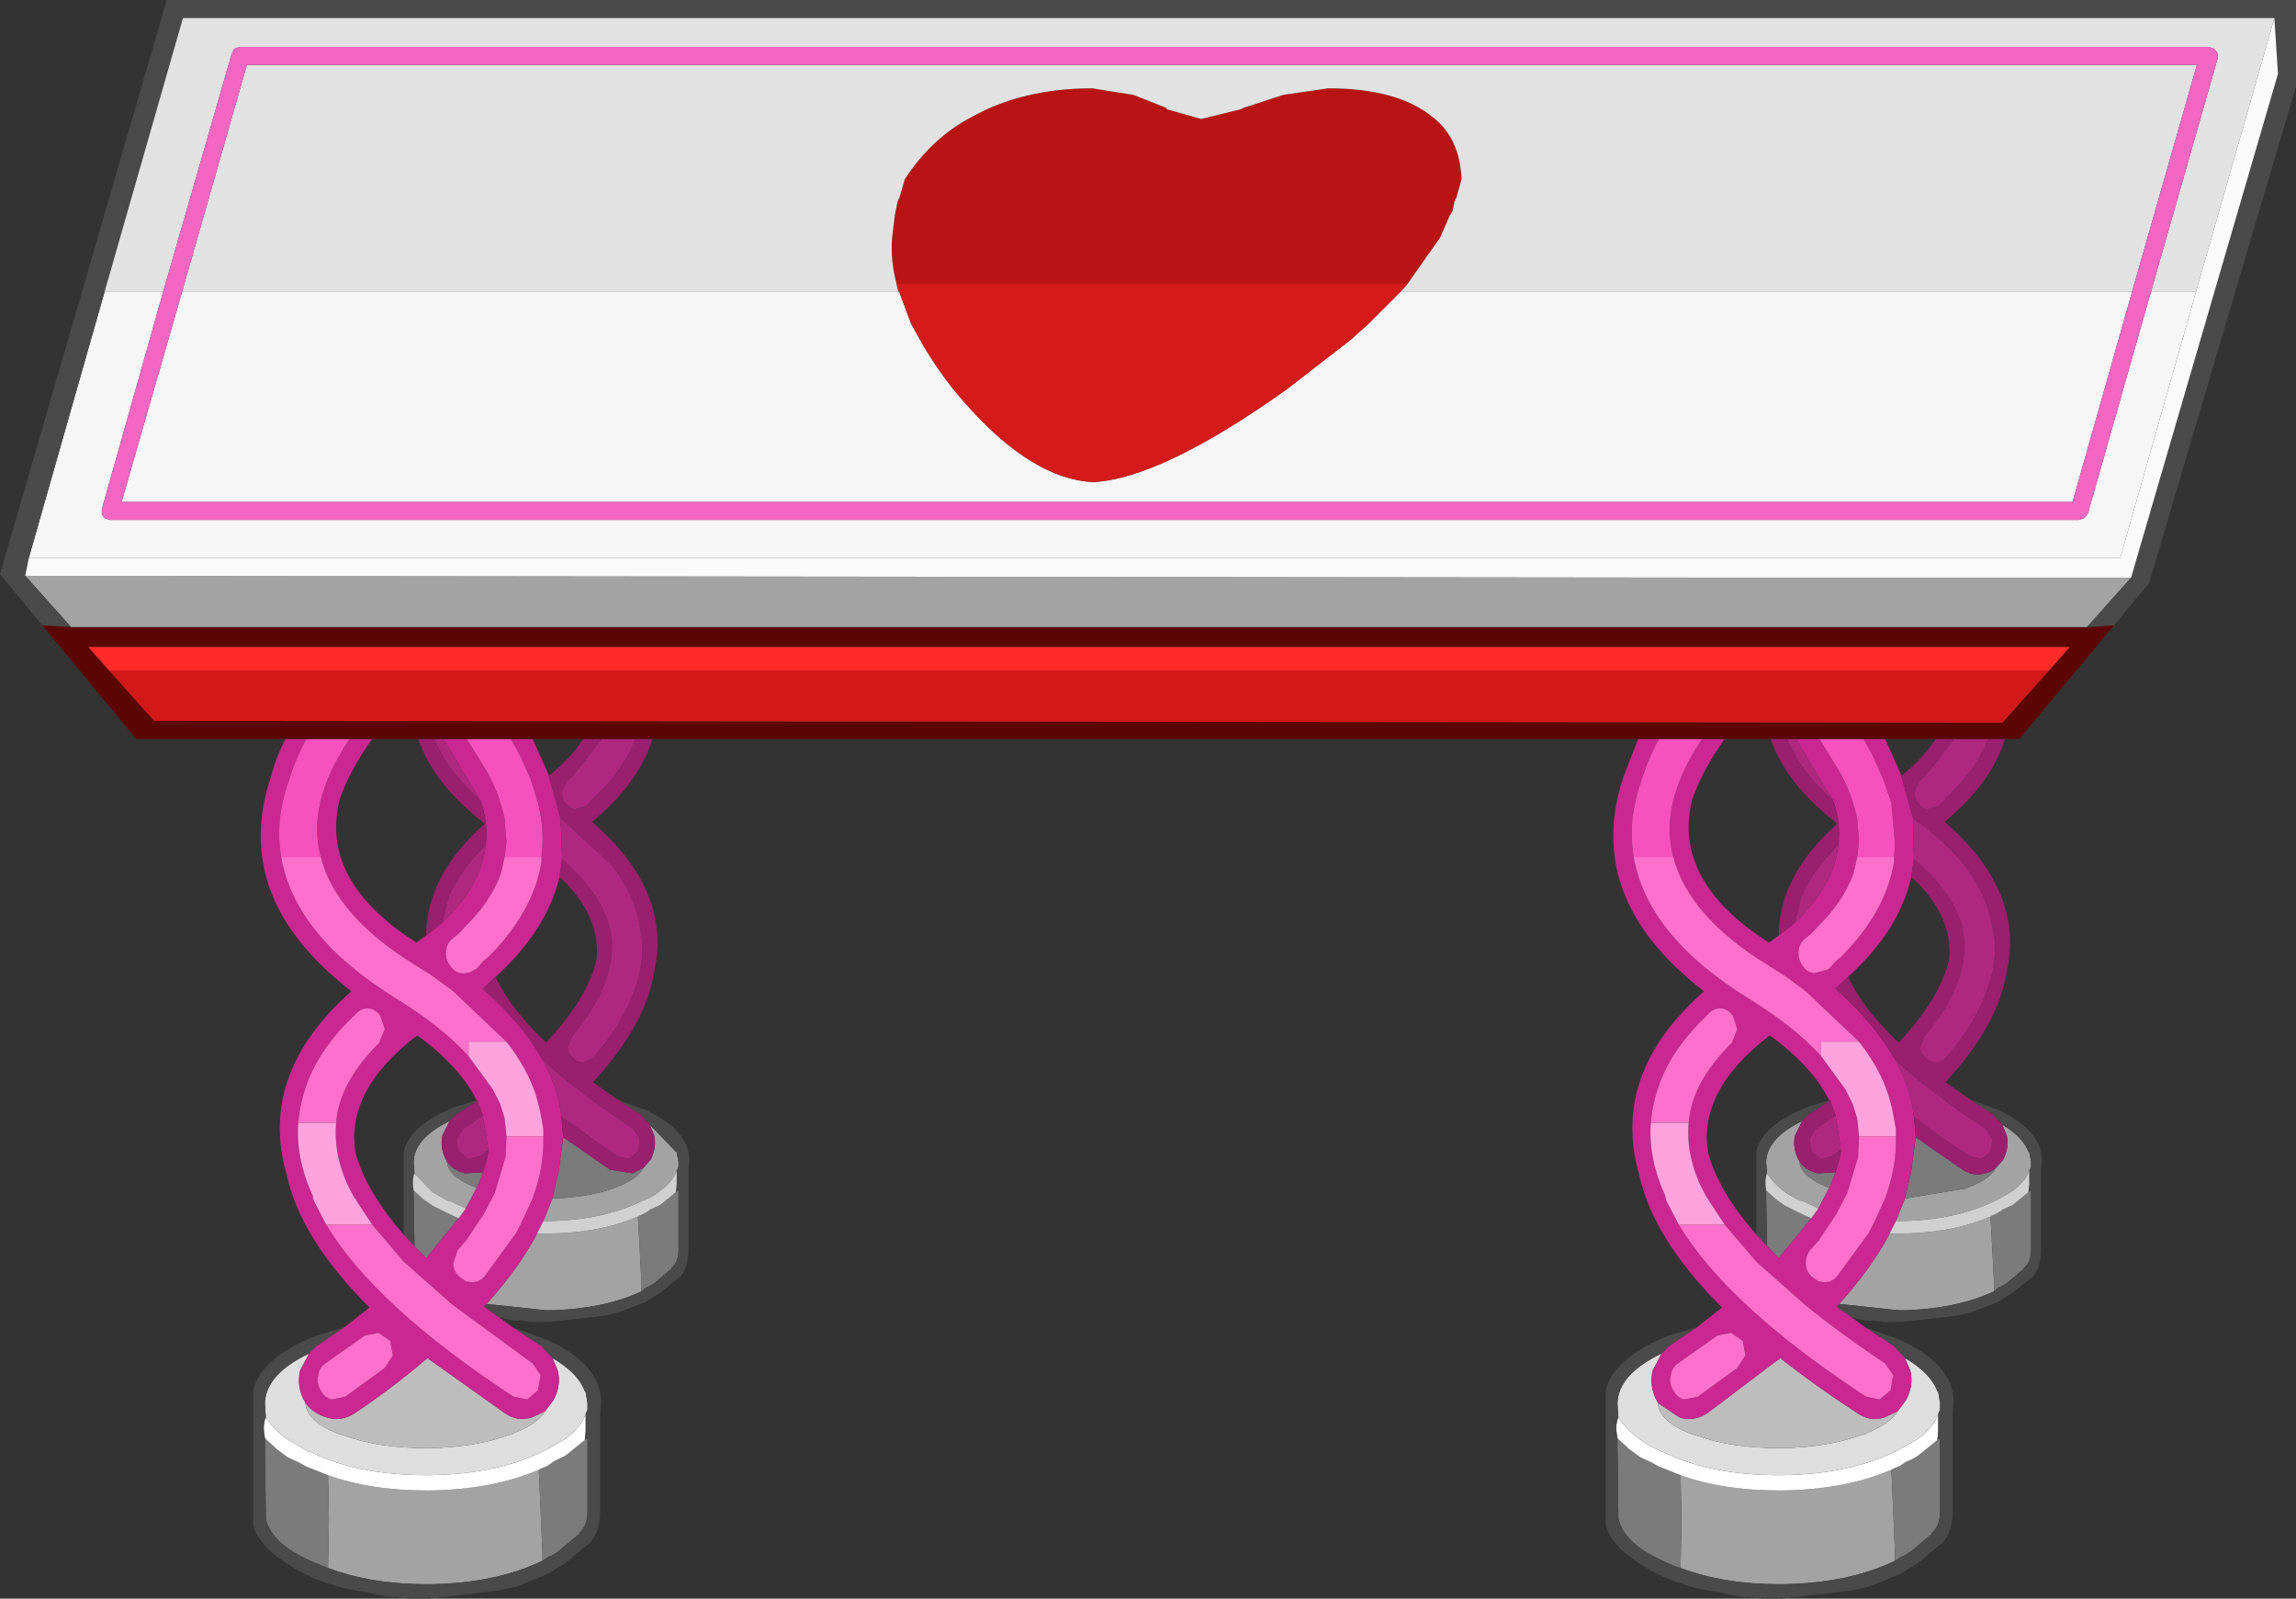 <?xml version="1.0" encoding="UTF-8" standalone="no"?>
<svg xmlns:ffdec="https://www.free-decompiler.com/flash" xmlns:xlink="http://www.w3.org/1999/xlink" ffdec:objectType="shape" height="88.7px" width="127.4px" xmlns="http://www.w3.org/2000/svg">
  <rect width="100%" height="100%" fill="#333333" stroke="none"/>
  <g transform="matrix(1.0, 0.0, 0.0, 1.0, 0.4, 93.3)">
    <path d="M37.1 -29.4 L37.15 -29.4 37.15 -29.35 37.1 -29.4 M32.05 -16.1 L32.1 -16.1 32.1 -16.05 32.05 -16.1 M112.15 -29.4 L112.2 -29.4 112.2 -29.35 112.15 -29.4 M107.15 -16.05 L107.1 -16.1 107.15 -16.1 107.15 -16.05" fill="#e7a87e" fill-rule="evenodd" stroke="none"/>
    <path d="M77.3 -77.1 L117.9 -77.1 114.6 -65.45 6.35 -65.45 9.7 -77.1 49.5 -77.1 50.15 -75.35 50.65 -74.45 Q51.4 -73.1 52.5 -71.7 56.55 -66.75 60.25 -66.55 64.05 -66.75 71.0 -71.7 L74.55 -74.45 75.55 -75.35 77.3 -77.1 M1.2 -62.35 L5.4 -77.1 8.65 -77.1 5.25 -65.05 5.25 -64.75 5.4 -64.55 5.7 -64.45 114.95 -64.45 115.25 -64.55 115.45 -64.8 118.95 -77.1 121.45 -77.1 117.25 -62.35 1.2 -62.35" fill="#f6f6f6" fill-rule="evenodd" stroke="none"/>
    <path d="M117.85 -61.25 L115.4 -58.5 3.55 -58.5 1.0 -61.35 94.5 -61.25 95.3 -61.25 96.0 -61.25 98.15 -61.25 98.3 -61.25 99.8 -61.25 103.3 -61.25 105.1 -61.25 107.25 -61.25 108.35 -61.25 113.95 -61.25 117.85 -61.25 M26.6 -20.95 Q28.4 -22.95 29.4 -24.85 L29.9 -24.85 30.05 -24.85 Q32.95 -24.9 35.0 -25.8 L35.2 -22.05 35.2 -21.65 Q33.05 -20.65 30.05 -20.6 L29.9 -20.6 26.6 -20.95 M29.75 -25.55 L30.25 -26.8 Q32.15 -26.85 33.6 -27.35 L33.85 -27.45 Q35.0 -27.9 35.3 -28.5 L35.7 -28.95 Q36.05 -29.65 35.9 -30.3 L35.65 -30.9 37.1 -29.4 37.15 -29.35 37.25 -28.85 37.25 -28.55 37.15 -28.35 Q36.95 -27.75 36.2 -27.2 35.85 -26.9 35.35 -26.7 L35.3 -26.7 35.2 -26.65 Q33.05 -25.6 30.05 -25.55 L29.9 -25.55 29.75 -25.55 M26.05 -27.4 L25.45 -26.25 24.6 -26.65 24.55 -26.65 24.4 -26.7 23.6 -27.15 22.6 -28.2 22.55 -28.8 22.55 -28.85 Q22.6 -30.15 24.55 -31.1 L24.15 -30.3 Q24.0 -29.6 24.35 -28.95 L24.4 -28.85 Q24.45 -28.05 25.9 -27.45 L26.05 -27.4 M17.8 -6.3 L17.85 -9.0 17.8 -11.45 Q20.15 -10.6 23.25 -10.6 L23.45 -10.6 Q26.95 -10.65 29.5 -11.75 L29.7 -7.15 29.7 -6.7 Q27.1 -5.45 23.45 -5.4 L23.25 -5.4 Q20.2 -5.4 17.8 -6.3 M101.65 -20.95 Q103.45 -22.95 104.45 -24.85 L104.95 -24.85 105.1 -24.85 Q108.0 -24.9 110.05 -25.8 L110.25 -22.05 110.25 -21.65 Q108.1 -20.65 105.1 -20.6 L104.95 -20.6 101.65 -20.95 M104.8 -25.55 L105.3 -26.8 108.65 -27.35 108.9 -27.45 Q110.05 -27.9 110.35 -28.5 L110.75 -28.95 Q111.1 -29.65 110.95 -30.3 L110.7 -30.9 Q111.85 -30.2 112.15 -29.4 L112.2 -29.35 112.3 -28.85 112.3 -28.55 112.2 -28.35 Q112.0 -27.75 111.25 -27.2 L110.4 -26.7 110.35 -26.7 110.25 -26.65 Q108.1 -25.6 105.1 -25.55 L104.95 -25.55 104.8 -25.55 M99.6 -31.1 L99.2 -30.3 Q99.05 -29.6 99.4 -28.95 L99.45 -28.85 Q99.5 -28.05 100.95 -27.45 L101.1 -27.4 100.5 -26.25 99.65 -26.65 99.6 -26.65 99.45 -26.7 Q99.0 -26.9 98.65 -27.15 98.05 -27.6 97.65 -28.2 L97.6 -28.8 97.6 -28.85 Q97.65 -30.15 99.6 -31.1 M92.85 -11.45 Q95.2 -10.6 98.3 -10.6 L98.5 -10.6 Q102.0 -10.65 104.55 -11.75 L104.75 -7.15 104.75 -6.7 Q102.15 -5.45 98.5 -5.4 L98.3 -5.4 Q95.25 -5.4 92.85 -6.3 L92.9 -9.0 92.85 -11.45" fill="#a3a3a3" fill-rule="evenodd" stroke="none"/>
    <path d="M30.25 -26.8 L30.6 -28.3 30.85 -30.2 33.45 -28.4 34.7 -28.2 35.3 -28.5 Q35.0 -27.9 33.85 -27.45 L33.6 -27.35 Q32.15 -26.85 30.25 -26.8 M26.4 -28.25 L26.05 -27.4 25.9 -27.45 Q24.45 -28.05 24.4 -28.85 24.75 -28.35 25.4 -28.2 L26.4 -28.25 M25.05 -25.7 L23.25 -23.5 22.6 -24.15 22.55 -26.9 22.55 -27.25 23.1 -26.75 23.6 -26.4 24.1 -26.15 24.4 -26.0 25.05 -25.7 M37.1 -27.15 L37.25 -27.25 37.25 -23.95 Q37.25 -23.25 36.85 -22.95 L36.85 -22.9 35.9 -22.1 35.55 -21.9 35.5 -21.9 35.2 -21.65 35.2 -22.05 35.0 -25.8 35.05 -25.8 35.05 -25.85 35.1 -25.85 35.2 -25.9 35.4 -26.0 35.65 -26.15 35.6 -26.15 36.25 -26.45 37.1 -27.15 M14.3 -13.5 L14.95 -12.9 15.55 -12.45 16.2 -12.15 16.55 -11.95 17.8 -11.45 17.85 -9.0 17.8 -6.3 16.8 -6.7 16.3 -6.95 Q14.6 -7.85 14.35 -9.05 L14.35 -9.1 14.3 -13.1 14.3 -13.5 M29.5 -11.75 L29.55 -11.75 29.55 -11.8 29.6 -11.8 29.7 -11.85 29.95 -11.95 30.25 -12.15 30.2 -12.15 31.0 -12.55 32.05 -13.4 32.2 -13.5 32.2 -9.45 Q32.2 -8.65 31.75 -8.25 L31.75 -8.2 30.55 -7.2 30.15 -6.95 30.1 -6.95 29.7 -6.7 29.7 -7.15 29.5 -11.75 M105.3 -26.8 L105.65 -28.3 105.9 -30.2 108.5 -28.4 Q109.1 -28.0 109.75 -28.2 110.05 -28.25 110.35 -28.5 110.05 -27.9 108.9 -27.45 L108.65 -27.35 105.3 -26.8 M99.45 -28.85 Q99.8 -28.35 100.45 -28.2 L101.45 -28.25 101.1 -27.4 100.95 -27.45 Q99.5 -28.05 99.45 -28.85 M112.15 -27.15 L112.3 -27.25 112.3 -23.95 Q112.3 -23.25 111.9 -22.95 L111.9 -22.9 110.95 -22.1 110.6 -21.9 110.55 -21.9 110.25 -21.65 110.25 -22.05 110.05 -25.8 110.1 -25.8 110.1 -25.85 110.15 -25.85 110.25 -25.9 110.45 -26.0 110.7 -26.15 110.65 -26.15 111.3 -26.45 112.15 -27.15 M97.65 -24.15 L97.6 -26.9 97.6 -27.25 98.15 -26.75 98.65 -26.4 99.15 -26.15 99.45 -26.0 100.1 -25.7 98.3 -23.5 97.65 -24.15 M89.35 -13.5 L90.0 -12.9 90.6 -12.45 91.25 -12.15 91.6 -11.95 92.85 -11.45 92.9 -9.0 92.85 -6.3 Q92.35 -6.45 91.85 -6.7 L91.35 -6.95 Q89.65 -7.85 89.4 -9.05 L89.4 -9.1 89.35 -13.1 89.35 -13.5 M104.55 -11.75 L104.6 -11.75 104.6 -11.8 104.65 -11.8 104.75 -11.85 105.0 -11.95 105.3 -12.15 105.25 -12.15 Q105.7 -12.3 106.05 -12.55 L107.1 -13.4 107.25 -13.5 107.25 -9.45 Q107.25 -8.65 106.8 -8.25 L106.8 -8.2 105.6 -7.2 105.2 -6.95 105.15 -6.95 104.75 -6.7 104.75 -7.15 104.55 -11.75" fill="#7b7b7b" fill-rule="evenodd" stroke="none"/>
    <path d="M17.8 -11.45 L16.55 -11.95 16.2 -12.15 15.55 -12.45 14.95 -12.9 14.3 -13.5 Q14.15 -14.25 14.35 -14.65 14.85 -13.9 15.6 -13.4 L16.55 -12.85 Q16.7 -12.75 16.75 -12.75 L16.8 -12.75 Q19.45 -11.45 23.25 -11.45 L23.45 -11.45 Q27.1 -11.5 29.7 -12.75 L29.85 -12.8 29.9 -12.85 30.95 -13.45 Q31.85 -14.1 32.1 -14.85 L32.1 -13.9 32.05 -13.4 31.0 -12.55 30.2 -12.15 30.25 -12.15 29.95 -11.95 29.7 -11.85 29.6 -11.8 29.55 -11.8 29.55 -11.75 29.5 -11.75 Q26.95 -10.65 23.45 -10.6 L23.25 -10.6 Q20.15 -10.6 17.8 -11.45 M89.4 -14.65 Q89.9 -13.9 90.65 -13.4 91.05 -13.1 91.6 -12.85 L91.8 -12.75 91.85 -12.75 Q94.5 -11.45 98.3 -11.45 L98.5 -11.45 Q102.15 -11.5 104.75 -12.75 L104.9 -12.8 104.95 -12.85 106.0 -13.45 Q106.9 -14.1 107.15 -14.85 L107.15 -13.9 107.1 -13.4 106.05 -12.55 Q105.7 -12.3 105.25 -12.15 L105.3 -12.15 105.0 -11.95 104.75 -11.85 104.65 -11.8 104.6 -11.8 104.6 -11.75 104.55 -11.75 Q102.0 -10.65 98.5 -10.6 L98.3 -10.6 Q95.2 -10.6 92.85 -11.45 L91.6 -11.95 91.25 -12.15 90.6 -12.45 90.0 -12.9 89.35 -13.5 Q89.2 -14.25 89.4 -14.65" fill="#ffffff" fill-rule="evenodd" stroke="none"/>
    <path d="M16.75 -18.2 L16.25 -17.25 Q16.05 -16.35 16.5 -15.55 L16.55 -15.45 Q16.6 -14.45 18.35 -13.75 L18.7 -13.65 Q20.6 -12.95 23.25 -12.95 L23.45 -12.95 Q25.95 -13.0 27.75 -13.65 L28.1 -13.75 28.05 -13.75 Q29.45 -14.3 29.85 -15.0 L30.3 -15.6 Q30.75 -16.4 30.55 -17.25 L30.25 -17.95 Q31.7 -17.1 32.05 -16.1 L32.1 -16.05 32.2 -15.45 32.2 -15.1 32.1 -14.85 Q31.85 -14.1 30.95 -13.45 L29.9 -12.85 29.85 -12.8 29.7 -12.75 Q27.1 -11.5 23.45 -11.45 L23.25 -11.45 Q19.45 -11.45 16.8 -12.75 L16.75 -12.75 Q16.7 -12.75 16.55 -12.85 L15.6 -13.4 Q14.85 -13.9 14.35 -14.65 L14.3 -15.4 14.3 -15.45 Q14.35 -17.05 16.75 -18.2 M23.2 -17.85 L23.35 -17.95 23.45 -17.85 23.2 -17.85 M91.8 -18.2 L91.3 -17.25 Q91.1 -16.35 91.55 -15.55 L91.6 -15.45 Q91.65 -14.45 93.4 -13.75 L93.75 -13.65 Q95.65 -12.95 98.3 -12.95 L98.5 -12.95 Q101.0 -13.0 102.8 -13.65 L103.15 -13.75 103.1 -13.75 Q104.5 -14.3 104.9 -15.0 L105.35 -15.6 Q105.8 -16.4 105.6 -17.25 L105.3 -17.95 Q106.75 -17.1 107.1 -16.1 L107.15 -16.05 107.25 -15.45 107.25 -15.1 107.15 -14.85 Q106.9 -14.1 106.0 -13.45 L104.95 -12.85 104.9 -12.8 104.75 -12.75 Q102.15 -11.5 98.5 -11.45 L98.3 -11.45 Q94.5 -11.45 91.85 -12.75 L91.8 -12.75 91.6 -12.85 Q91.05 -13.1 90.65 -13.4 89.9 -13.9 89.4 -14.65 L89.35 -15.4 89.35 -15.45 Q89.4 -17.05 91.8 -18.2 M98.25 -17.85 L98.4 -17.95 98.5 -17.85 98.25 -17.85" fill="#dedede" fill-rule="evenodd" stroke="none"/>
    <path d="M16.55 -15.45 Q17.0 -14.85 17.75 -14.65 18.55 -14.4 19.3 -14.9 21.45 -16.35 23.2 -17.85 L23.45 -17.85 27.6 -14.9 Q28.3 -14.4 29.1 -14.65 L29.85 -15.0 Q29.45 -14.3 28.05 -13.75 L28.1 -13.75 27.75 -13.65 Q25.95 -13.0 23.45 -12.95 L23.25 -12.95 Q20.6 -12.95 18.7 -13.65 L18.35 -13.75 Q16.6 -14.45 16.55 -15.45 M91.6 -15.45 L92.8 -14.65 Q93.6 -14.4 94.35 -14.9 L98.25 -17.85 98.5 -17.85 Q100.35 -16.4 102.65 -14.9 103.35 -14.4 104.15 -14.65 L104.9 -15.0 Q104.5 -14.3 103.1 -13.75 L103.15 -13.75 102.8 -13.65 Q101.0 -13.0 98.5 -12.95 L98.3 -12.95 Q95.65 -12.95 93.75 -13.65 L93.4 -13.75 Q91.65 -14.45 91.6 -15.45" fill="#bdbdbd" fill-rule="evenodd" stroke="none"/>
    <path d="M125.8 -92.3 L9.75 -92.3 5.4 -77.1 1.2 -62.35 1.0 -61.35 3.55 -58.5 1.95 -58.6 -0.4 -61.45 8.85 -93.3 127.0 -93.3 127.0 -88.5 118.85 -60.95 116.9 -58.6 115.4 -58.5 117.85 -61.25 126.0 -89.2 125.8 -92.3 M18.7 -19.65 L17.15 -18.6 16.75 -18.2 Q14.35 -17.05 14.3 -15.45 L14.3 -15.4 14.35 -14.65 Q14.15 -14.25 14.3 -13.5 L14.3 -13.1 14.35 -9.1 14.35 -9.05 Q14.6 -7.85 16.3 -6.95 L16.8 -6.7 17.8 -6.3 Q20.2 -5.4 23.25 -5.4 L23.45 -5.4 Q27.1 -5.45 29.7 -6.7 L30.1 -6.95 30.15 -6.95 30.55 -7.2 31.75 -8.2 31.75 -8.25 Q32.2 -8.65 32.2 -9.45 L32.2 -13.5 32.05 -13.4 32.1 -13.9 32.1 -14.85 32.2 -15.1 32.2 -15.45 32.1 -16.05 32.1 -16.1 32.05 -16.1 Q31.7 -17.1 30.25 -17.95 L29.65 -18.6 28.05 -19.65 30.0 -18.95 Q33.0 -17.55 32.95 -15.45 L32.9 -14.95 32.9 -9.45 Q32.9 -8.25 32.25 -7.6 L32.2 -7.6 30.95 -6.55 29.95 -5.95 28.2 -5.25 27.25 -5.05 23.45 -4.6 23.25 -4.6 23.15 -4.6 22.3 -4.6 21.45 -4.7 21.45 -4.65 20.85 -4.75 19.9 -4.95 Q18.1 -5.2 16.55 -5.95 13.95 -7.3 13.65 -8.7 L13.65 -16.15 Q14.05 -17.95 17.15 -19.2 L18.7 -19.65 M27.3 -20.2 L26.45 -20.8 26.6 -20.95 29.9 -20.6 30.05 -20.6 Q33.05 -20.65 35.2 -21.65 L35.5 -21.9 35.55 -21.9 35.9 -22.1 36.85 -22.9 36.85 -22.95 Q37.25 -23.25 37.25 -23.95 L37.25 -27.25 37.1 -27.15 37.15 -27.6 37.15 -28.35 37.25 -28.55 37.25 -28.85 37.15 -29.35 37.15 -29.4 37.1 -29.4 35.65 -30.9 35.15 -31.45 33.85 -32.3 35.45 -31.7 Q37.9 -30.55 37.85 -28.85 L37.8 -28.45 37.8 -23.95 Q37.8 -22.95 37.3 -22.4 L37.25 -22.4 36.2 -21.55 35.4 -21.05 33.95 -20.5 33.2 -20.3 30.05 -19.95 29.9 -19.95 29.8 -19.95 29.1 -19.95 28.4 -20.05 28.4 -20.0 27.95 -20.05 27.3 -20.2 M26.05 -32.25 L26.1 -32.25 24.9 -31.45 24.55 -31.1 Q22.6 -30.15 22.55 -28.85 L22.55 -28.8 22.6 -28.2 Q22.45 -27.85 22.55 -27.25 L22.55 -26.9 22.6 -24.15 22.0 -24.8 22.0 -29.4 Q22.35 -30.9 24.9 -31.9 L26.05 -32.25 M93.75 -19.65 L92.2 -18.6 91.8 -18.2 Q89.4 -17.05 89.35 -15.45 L89.35 -15.4 89.4 -14.65 Q89.2 -14.25 89.35 -13.5 L89.35 -13.1 89.4 -9.1 89.4 -9.05 Q89.65 -7.85 91.35 -6.95 L91.85 -6.7 Q92.35 -6.45 92.85 -6.3 95.25 -5.4 98.3 -5.4 L98.5 -5.4 Q102.15 -5.45 104.75 -6.7 L105.15 -6.95 105.2 -6.95 105.6 -7.2 106.8 -8.2 106.8 -8.25 Q107.25 -8.65 107.25 -9.45 L107.25 -13.5 107.1 -13.4 107.15 -13.9 107.15 -14.85 107.25 -15.1 107.25 -15.45 107.15 -16.05 107.15 -16.1 107.1 -16.1 Q106.75 -17.1 105.3 -17.95 L104.7 -18.6 103.1 -19.65 105.05 -18.95 Q108.05 -17.55 108.0 -15.45 L107.95 -14.95 107.95 -9.45 Q107.95 -8.25 107.3 -7.6 L107.25 -7.6 106.0 -6.55 105.0 -5.95 103.25 -5.25 102.3 -5.05 98.5 -4.6 98.3 -4.6 98.2 -4.6 97.35 -4.6 96.5 -4.7 96.5 -4.65 95.9 -4.75 94.95 -4.95 Q93.15 -5.2 91.6 -5.95 89.0 -7.3 88.7 -8.7 L88.7 -16.15 Q89.1 -17.95 92.2 -19.2 L93.75 -19.65 M102.35 -20.2 L101.5 -20.8 101.65 -20.95 104.95 -20.6 105.1 -20.6 Q108.1 -20.65 110.25 -21.65 L110.55 -21.9 110.6 -21.9 110.95 -22.1 111.9 -22.9 111.9 -22.95 Q112.3 -23.25 112.3 -23.95 L112.3 -27.25 112.15 -27.15 112.2 -27.6 112.2 -28.35 112.3 -28.55 112.3 -28.85 112.2 -29.35 112.2 -29.4 112.15 -29.4 Q111.85 -30.2 110.7 -30.9 L110.2 -31.45 108.9 -32.3 110.5 -31.7 Q112.95 -30.55 112.9 -28.85 L112.85 -28.45 112.85 -23.95 Q112.85 -22.95 112.35 -22.4 L112.3 -22.4 111.25 -21.55 110.45 -21.05 109.0 -20.5 108.25 -20.3 105.1 -19.95 104.95 -19.95 104.85 -19.95 104.15 -19.95 103.45 -20.05 103.45 -20.0 103.0 -20.05 102.35 -20.2 M101.15 -32.25 L99.95 -31.45 99.6 -31.1 Q97.65 -30.15 97.6 -28.85 L97.6 -28.8 97.65 -28.2 Q97.5 -27.85 97.6 -27.25 L97.6 -26.9 97.65 -24.15 97.05 -24.8 97.05 -29.4 Q97.4 -30.9 99.95 -31.9 L101.1 -32.25 101.15 -32.25" fill="#4a4a4a" fill-rule="evenodd" stroke="none"/>
    <path d="M15.45 -52.3 L16.6 -52.3 Q15.95 -51.1 15.6 -49.9 14.85 -47.75 15.2 -45.75 15.95 -41.35 21.65 -37.85 24.15 -36.3 25.6 -34.7 L26.95 -32.85 27.35 -32.05 27.6 -31.25 27.7 -30.25 27.7 -30.2 27.65 -29.1 27.05 -27.1 26.45 -25.95 26.05 -25.35 25.45 -24.45 25.0 -23.95 24.75 -23.2 Q24.75 -22.75 25.1 -22.45 L25.45 -22.2 25.8 -22.15 Q26.2 -22.15 26.5 -22.5 L28.25 -24.9 28.6 -25.6 29.15 -26.8 Q29.8 -28.55 29.75 -30.25 L29.75 -30.65 29.55 -31.75 29.35 -32.5 Q28.85 -34.05 27.7 -35.5 L24.75 -38.3 23.6 -39.15 22.65 -39.75 Q18.25 -42.45 17.4 -45.75 16.95 -47.45 17.5 -49.25 17.95 -50.75 19.0 -52.3 L20.25 -52.3 Q19.0 -50.55 18.45 -48.95 17.3 -44.45 22.7 -41.0 L23.25 -41.4 24.15 -42.1 Q26.3 -44.15 26.55 -46.4 26.7 -47.55 26.3 -48.8 L26.25 -48.9 24.2 -52.3 25.5 -52.3 26.7 -50.35 Q27.35 -49.1 27.6 -47.85 L27.7 -46.6 27.6 -45.75 27.4 -44.85 Q26.95 -43.6 25.95 -42.45 L25.1 -41.55 25.05 -41.5 24.75 -41.25 Q24.4 -41.0 24.35 -40.55 24.3 -40.1 24.55 -39.75 24.8 -39.35 25.2 -39.3 25.6 -39.25 25.95 -39.5 L26.05 -39.55 26.4 -39.95 26.45 -40.0 26.7 -40.2 Q29.2 -42.7 29.65 -45.5 L29.65 -45.75 29.7 -46.45 Q29.75 -47.6 29.45 -48.75 L29.05 -50.05 28.45 -51.4 27.95 -52.3 29.15 -52.3 30.0 -50.4 30.05 -50.25 30.7 -47.9 30.8 -45.65 30.65 -44.65 Q29.95 -41.7 27.1 -39.1 L26.45 -38.5 26.35 -38.45 26.6 -38.25 Q28.6 -36.45 29.7 -34.5 30.55 -33.0 30.75 -31.35 L30.85 -30.2 30.6 -28.3 30.25 -26.8 29.75 -25.55 29.4 -24.85 Q28.4 -22.95 26.6 -20.95 L26.45 -20.8 27.3 -20.2 28.05 -19.65 29.65 -18.6 30.25 -17.95 30.55 -17.25 Q30.75 -16.4 30.3 -15.6 L29.85 -15.0 29.1 -14.65 Q28.3 -14.4 27.6 -14.9 L23.45 -17.85 23.35 -17.95 23.2 -17.85 Q21.45 -16.35 19.3 -14.9 18.55 -14.4 17.75 -14.65 17.0 -14.85 16.55 -15.45 L16.5 -15.55 Q16.05 -16.35 16.25 -17.25 L16.75 -18.2 17.15 -18.6 18.7 -19.65 20.1 -20.75 Q16.25 -24.6 15.5 -28.15 13.9 -33.7 19.1 -38.3 12.35 -43.5 14.65 -50.25 14.9 -51.25 15.45 -52.3 M90.5 -52.3 L91.65 -52.3 Q91.0 -51.1 90.65 -49.9 89.9 -47.75 90.25 -45.75 91.0 -41.35 96.7 -37.85 99.2 -36.3 100.65 -34.7 L102.0 -32.85 102.4 -32.05 102.65 -31.25 102.75 -30.25 102.75 -30.2 102.7 -29.1 102.1 -27.1 101.5 -25.95 101.1 -25.35 100.5 -24.45 100.05 -23.95 Q99.8 -23.65 99.8 -23.2 99.8 -22.75 100.15 -22.45 L100.5 -22.2 100.85 -22.15 Q101.25 -22.15 101.55 -22.5 L103.3 -24.9 103.65 -25.6 104.2 -26.8 Q104.85 -28.55 104.8 -30.25 L104.8 -30.65 104.6 -31.75 104.4 -32.5 Q103.9 -34.05 102.75 -35.5 L99.8 -38.3 98.65 -39.15 97.7 -39.75 Q93.3 -42.45 92.45 -45.75 92.0 -47.45 92.55 -49.25 93.0 -50.75 94.05 -52.3 L95.3 -52.3 Q94.05 -50.55 93.5 -48.95 92.35 -44.45 97.75 -41.0 L98.3 -41.4 99.2 -42.1 Q101.35 -44.15 101.6 -46.4 101.75 -47.55 101.35 -48.8 L101.3 -48.9 99.25 -52.3 100.55 -52.3 101.75 -50.35 Q102.4 -49.1 102.65 -47.85 L102.75 -46.6 102.65 -45.75 102.45 -44.85 Q102.0 -43.6 101.0 -42.45 L100.15 -41.55 100.1 -41.5 99.8 -41.25 Q99.45 -41.0 99.4 -40.55 99.35 -40.1 99.6 -39.75 99.85 -39.35 100.25 -39.3 L101.0 -39.5 101.1 -39.55 101.45 -39.95 101.5 -40.0 101.75 -40.2 Q104.25 -42.7 104.7 -45.5 L104.7 -45.75 104.75 -46.45 104.55 -48.75 104.1 -50.05 103.5 -51.4 103.0 -52.3 104.2 -52.3 105.05 -50.4 105.1 -50.25 105.75 -47.9 105.8 -45.65 105.65 -44.65 Q105.0 -41.7 102.15 -39.1 L101.5 -38.5 101.4 -38.45 101.65 -38.25 Q103.65 -36.45 104.75 -34.5 105.6 -33.0 105.8 -31.35 L105.9 -30.2 105.65 -28.3 105.3 -26.8 104.8 -25.55 104.45 -24.85 Q103.45 -22.95 101.65 -20.95 L101.5 -20.8 102.35 -20.2 103.1 -19.65 104.7 -18.6 105.3 -17.95 105.6 -17.25 Q105.8 -16.4 105.35 -15.6 L104.9 -15.0 104.15 -14.65 Q103.35 -14.4 102.65 -14.9 100.35 -16.4 98.5 -17.85 L98.4 -17.95 98.25 -17.85 94.35 -14.9 Q93.6 -14.4 92.8 -14.65 L91.6 -15.45 91.55 -15.55 Q91.1 -16.35 91.3 -17.25 L91.8 -18.2 92.2 -18.6 93.75 -19.65 95.15 -20.75 Q91.3 -24.6 90.55 -28.15 88.95 -33.7 94.15 -38.3 87.4 -43.5 89.7 -50.25 L90.5 -52.3 M26.1 -32.25 L26.05 -32.25 Q25.1 -34.15 22.75 -35.85 18.7 -32.75 19.35 -29.25 19.95 -27.15 22.0 -24.8 L22.6 -24.15 23.25 -23.5 25.05 -25.7 25.45 -26.25 26.05 -27.4 26.4 -28.25 26.65 -29.1 26.7 -29.5 26.4 -31.4 26.1 -32.25 M18.25 -31.0 Q18.35 -32.2 19.0 -33.35 19.6 -34.4 20.65 -35.45 L20.95 -36.2 20.7 -36.95 Q20.4 -37.35 20.0 -37.35 19.6 -37.35 19.3 -37.0 17.45 -35.25 16.7 -33.35 16.25 -32.2 16.15 -31.0 16.0 -29.05 16.95 -26.95 L17.0 -26.7 17.7 -25.35 Q20.4 -20.85 28.1 -15.8 L28.85 -15.65 29.45 -16.15 29.6 -17.0 29.15 -17.65 24.65 -20.95 22.0 -23.3 20.25 -25.35 19.2 -26.95 18.85 -27.65 Q18.1 -29.35 18.25 -31.0 M19.85 -19.2 L17.65 -17.65 Q17.3 -17.4 17.25 -16.95 17.15 -16.55 17.4 -16.15 17.6 -15.75 18.0 -15.65 L18.75 -15.8 20.95 -17.4 21.4 -18.1 21.25 -18.9 20.6 -19.35 19.85 -19.2 M101.75 -29.5 L101.45 -31.4 101.15 -32.25 101.1 -32.25 Q100.15 -34.15 97.8 -35.85 93.75 -32.75 94.4 -29.25 95.0 -27.15 97.05 -24.8 L97.65 -24.15 98.3 -23.5 100.1 -25.7 100.5 -26.25 101.1 -27.4 101.45 -28.25 101.7 -29.1 101.75 -29.5 M93.3 -31.0 Q93.4 -32.2 94.05 -33.35 94.65 -34.4 95.7 -35.45 L96.0 -36.2 95.75 -36.95 Q95.45 -37.35 95.05 -37.35 94.65 -37.35 94.35 -37.0 92.5 -35.25 91.75 -33.35 91.3 -32.2 91.2 -31.0 91.05 -29.05 92.0 -26.95 L92.05 -26.7 92.75 -25.35 Q95.45 -20.85 103.15 -15.8 L103.9 -15.65 104.5 -16.15 104.65 -17.0 104.2 -17.65 Q101.65 -19.35 99.7 -20.95 L97.05 -23.3 95.3 -25.35 94.25 -26.95 93.9 -27.65 Q93.15 -29.35 93.3 -31.0 M94.9 -19.2 L92.7 -17.65 Q92.35 -17.4 92.3 -16.95 92.2 -16.55 92.45 -16.15 92.65 -15.75 93.05 -15.65 L93.8 -15.8 96.0 -17.4 96.45 -18.1 96.3 -18.9 95.65 -19.35 94.9 -19.2" fill="#cb2792" fill-rule="evenodd" stroke="none"/>
    <path d="M15.2 -45.75 L17.4 -45.75 Q18.25 -42.45 22.65 -39.75 L23.6 -39.15 24.75 -38.3 27.7 -35.5 25.6 -35.5 25.6 -34.7 Q24.15 -36.3 21.65 -37.85 15.95 -41.35 15.2 -45.75 M27.6 -45.75 L29.65 -45.75 29.65 -45.5 Q29.2 -42.7 26.7 -40.2 L26.45 -40.0 26.4 -39.95 26.05 -39.55 25.95 -39.5 Q25.6 -39.25 25.2 -39.3 24.8 -39.35 24.55 -39.75 24.3 -40.1 24.35 -40.55 24.4 -41.0 24.75 -41.25 L25.05 -41.5 25.1 -41.55 25.95 -42.45 Q26.95 -43.6 27.4 -44.85 L27.6 -45.75 M29.75 -30.25 Q29.8 -28.55 29.15 -26.8 L28.6 -25.6 28.25 -24.9 26.5 -22.5 Q26.2 -22.15 25.8 -22.15 L25.45 -22.2 25.1 -22.45 Q24.75 -22.75 24.75 -23.2 L25.0 -23.95 25.45 -24.45 26.05 -25.35 26.45 -25.95 27.05 -27.1 27.65 -29.1 27.7 -30.2 27.7 -30.25 29.75 -30.25 M16.15 -31.0 Q16.25 -32.2 16.7 -33.35 17.45 -35.25 19.3 -37.0 19.6 -37.35 20.0 -37.35 20.4 -37.35 20.7 -36.95 L20.95 -36.2 20.65 -35.45 Q19.6 -34.4 19.0 -33.35 18.35 -32.2 18.25 -31.0 L16.15 -31.0 M20.25 -25.35 L22.0 -23.3 24.65 -20.95 29.15 -17.65 29.6 -17.0 29.45 -16.15 28.85 -15.65 28.1 -15.8 Q20.4 -20.85 17.7 -25.35 L20.25 -25.35 M19.85 -19.2 L20.6 -19.35 21.25 -18.9 21.4 -18.1 20.95 -17.4 18.75 -15.8 18.0 -15.65 Q17.6 -15.75 17.4 -16.15 17.15 -16.55 17.25 -16.95 17.3 -17.4 17.65 -17.65 L19.85 -19.2 M90.25 -45.75 L92.45 -45.75 Q93.3 -42.45 97.7 -39.75 L98.65 -39.15 99.8 -38.3 102.75 -35.5 100.65 -35.5 100.65 -34.7 Q99.2 -36.3 96.7 -37.85 91.0 -41.35 90.25 -45.75 M102.65 -45.75 L104.7 -45.75 104.7 -45.5 Q104.25 -42.7 101.75 -40.2 L101.5 -40.0 101.45 -39.95 101.1 -39.55 101.0 -39.5 100.25 -39.3 Q99.85 -39.35 99.6 -39.75 99.35 -40.1 99.4 -40.55 99.45 -41.0 99.8 -41.25 L100.1 -41.5 100.15 -41.55 101.0 -42.45 Q102.0 -43.6 102.45 -44.85 L102.65 -45.75 M102.75 -30.25 L104.8 -30.25 Q104.85 -28.55 104.2 -26.8 L103.65 -25.6 103.3 -24.9 101.55 -22.5 Q101.25 -22.15 100.85 -22.15 L100.5 -22.2 100.15 -22.45 Q99.8 -22.75 99.8 -23.2 99.8 -23.65 100.05 -23.95 L100.5 -24.45 101.1 -25.35 101.5 -25.95 102.1 -27.1 102.7 -29.1 102.75 -30.2 102.75 -30.25 M91.2 -31.0 Q91.3 -32.2 91.75 -33.35 92.5 -35.25 94.35 -37.0 94.65 -37.35 95.05 -37.35 95.45 -37.35 95.75 -36.95 L96.0 -36.2 95.7 -35.45 Q94.65 -34.4 94.05 -33.35 93.4 -32.2 93.3 -31.0 L91.2 -31.0 M95.3 -25.35 L97.05 -23.3 99.7 -20.95 Q101.65 -19.35 104.2 -17.65 L104.65 -17.0 104.5 -16.15 103.9 -15.65 103.15 -15.8 Q95.45 -20.85 92.75 -25.35 L95.3 -25.35 M94.9 -19.2 L95.65 -19.35 96.3 -18.9 96.45 -18.1 96.0 -17.4 93.8 -15.8 93.05 -15.65 Q92.65 -15.75 92.45 -16.15 92.2 -16.55 92.3 -16.95 92.35 -17.4 92.7 -17.65 L94.9 -19.2" fill="#ff70cd" fill-rule="evenodd" stroke="none"/>
    <path d="M16.6 -52.3 L19.0 -52.3 Q17.95 -50.75 17.5 -49.25 16.95 -47.45 17.4 -45.75 L15.2 -45.75 Q14.85 -47.75 15.6 -49.9 15.95 -51.1 16.6 -52.3 M25.5 -52.3 L27.95 -52.3 28.45 -51.4 29.05 -50.05 29.45 -48.75 Q29.75 -47.6 29.7 -46.45 L29.65 -45.75 27.6 -45.75 27.7 -46.6 27.6 -47.85 Q27.35 -49.1 26.7 -50.35 L25.5 -52.3 M91.65 -52.3 L94.05 -52.3 Q93.0 -50.75 92.55 -49.25 92.0 -47.45 92.45 -45.75 L90.25 -45.75 Q89.9 -47.75 90.65 -49.9 91.0 -51.1 91.65 -52.3 M100.55 -52.3 L103.0 -52.3 103.5 -51.4 104.1 -50.05 104.55 -48.75 104.75 -46.45 104.7 -45.75 102.65 -45.75 102.75 -46.6 102.65 -47.85 Q102.4 -49.1 101.75 -50.35 L100.55 -52.3" fill="#f751bd" fill-rule="evenodd" stroke="none"/>
    <path d="M25.6 -34.7 L25.6 -35.5 27.7 -35.5 Q28.85 -34.05 29.35 -32.5 L29.55 -31.75 29.75 -30.65 29.75 -30.25 27.7 -30.25 27.6 -31.25 27.35 -32.05 26.95 -32.85 25.6 -34.7 M16.15 -31.0 L18.25 -31.0 Q18.1 -29.35 18.85 -27.65 L19.2 -26.95 20.25 -25.35 17.7 -25.35 17.0 -26.7 16.95 -26.95 Q16.0 -29.05 16.15 -31.0 M102.75 -35.5 Q103.9 -34.05 104.4 -32.5 L104.6 -31.75 104.8 -30.65 104.8 -30.25 102.75 -30.25 102.65 -31.25 102.4 -32.05 102.0 -32.85 100.65 -34.7 100.65 -35.5 102.75 -35.5 M91.2 -31.0 L93.3 -31.0 Q93.15 -29.35 93.9 -27.65 L94.25 -26.95 95.3 -25.35 92.75 -25.35 92.05 -26.7 92.0 -26.95 Q91.05 -29.05 91.2 -31.0" fill="#ffa3df" fill-rule="evenodd" stroke="none"/>
    <path d="M22.8 -52.3 L23.7 -52.3 Q24.45 -50.5 26.25 -48.9 L26.3 -48.8 Q26.7 -47.55 26.55 -46.4 25.15 -45.05 24.5 -43.55 L24.15 -42.1 23.25 -41.4 Q23.25 -44.7 26.5 -47.6 23.65 -49.8 22.8 -52.3 M31.95 -52.3 L33.0 -52.3 31.4 -50.25 31.35 -50.2 31.1 -50.0 30.8 -49.45 Q30.75 -49.05 30.95 -48.8 31.15 -48.45 31.5 -48.4 L32.1 -48.55 32.5 -48.95 32.5 -49.0 Q34.2 -50.55 34.85 -52.3 L35.8 -52.3 Q35.05 -49.85 32.45 -47.7 36.9 -43.85 35.9 -39.4 35.45 -36.45 32.5 -33.25 L33.85 -32.3 35.15 -31.45 35.65 -30.9 35.9 -30.3 Q36.05 -29.65 35.7 -28.95 L35.3 -28.5 34.7 -28.2 33.45 -28.4 30.85 -30.2 30.75 -31.35 33.85 -29.15 34.5 -29.0 35.0 -29.4 35.1 -30.1 34.75 -30.65 Q31.7 -32.65 29.7 -34.5 28.6 -36.45 26.6 -38.25 L26.55 -38.3 26.45 -38.5 27.1 -39.1 Q27.9 -37.35 29.9 -35.45 32.2 -37.9 32.7 -40.05 32.95 -42.5 30.65 -44.65 L30.8 -45.65 31.8 -44.65 Q33.05 -43.3 33.45 -41.8 L33.55 -41.0 Q33.65 -38.55 31.35 -35.8 L31.1 -35.2 Q31.1 -34.85 31.4 -34.6 31.65 -34.35 32.0 -34.35 L32.55 -34.65 Q35.35 -37.95 35.25 -41.0 L35.05 -42.2 Q34.7 -43.8 33.55 -45.3 L30.7 -47.9 30.05 -50.25 Q31.3 -51.25 31.95 -52.3 M97.85 -52.3 L98.75 -52.3 Q99.5 -50.5 101.3 -48.9 L101.35 -48.8 Q101.75 -47.55 101.6 -46.4 100.2 -45.05 99.55 -43.55 L99.2 -42.1 98.3 -41.4 Q98.3 -44.7 101.55 -47.6 98.7 -49.8 97.85 -52.3 M107.0 -52.3 L108.05 -52.3 106.45 -50.25 106.4 -50.2 106.15 -50.0 105.85 -49.45 Q105.8 -49.05 106.0 -48.8 106.2 -48.45 106.55 -48.4 L107.15 -48.55 107.55 -48.95 107.55 -49.0 Q109.25 -50.55 109.9 -52.3 L110.85 -52.3 Q110.1 -49.85 107.5 -47.7 111.95 -43.85 110.95 -39.4 110.5 -36.45 107.55 -33.25 L108.9 -32.3 110.2 -31.45 110.7 -30.9 110.95 -30.3 Q111.1 -29.65 110.75 -28.95 L110.35 -28.5 Q110.05 -28.25 109.75 -28.2 109.1 -28.0 108.5 -28.4 L105.9 -30.2 105.8 -31.35 Q107.2 -30.25 108.9 -29.15 L109.55 -29.0 110.05 -29.4 110.15 -30.1 109.8 -30.65 Q106.75 -32.65 104.75 -34.5 103.65 -36.45 101.65 -38.25 L101.6 -38.3 101.5 -38.5 102.15 -39.1 Q102.95 -37.35 104.95 -35.45 107.25 -37.9 107.75 -40.05 108.0 -42.5 105.65 -44.65 L105.8 -45.65 106.85 -44.65 Q108.1 -43.3 108.5 -41.8 L108.6 -41.0 Q108.7 -38.55 106.4 -35.8 L106.15 -35.2 Q106.15 -34.85 106.45 -34.6 106.7 -34.35 107.05 -34.35 107.35 -34.35 107.6 -34.65 110.4 -37.95 110.3 -41.0 L110.1 -42.2 Q109.75 -43.8 108.6 -45.3 107.5 -46.65 105.75 -47.9 L105.1 -50.25 Q106.35 -51.25 107.0 -52.3 M26.1 -32.25 L26.4 -31.4 25.3 -30.65 24.95 -30.1 Q24.9 -29.75 25.1 -29.4 L25.6 -29.0 26.2 -29.15 26.7 -29.5 26.65 -29.1 26.4 -28.25 25.4 -28.2 Q24.75 -28.35 24.4 -28.85 L24.35 -28.95 Q24.0 -29.6 24.15 -30.3 L24.55 -31.1 24.9 -31.45 26.1 -32.25 M101.45 -31.4 L100.35 -30.65 100.0 -30.1 100.15 -29.4 100.65 -29.0 101.25 -29.15 101.75 -29.5 101.7 -29.1 101.45 -28.25 100.45 -28.2 Q99.8 -28.35 99.45 -28.85 L99.4 -28.95 Q99.05 -29.6 99.2 -30.3 L99.6 -31.1 99.95 -31.45 101.15 -32.25 101.45 -31.4" fill="#9a1f6f" fill-rule="evenodd" stroke="none"/>
    <path d="M23.7 -52.3 L24.2 -52.3 26.25 -48.9 Q24.45 -50.5 23.7 -52.3 M33.0 -52.3 L34.85 -52.3 Q34.2 -50.55 32.5 -49.0 L32.5 -48.95 32.1 -48.55 31.5 -48.4 Q31.15 -48.45 30.95 -48.8 30.75 -49.05 30.8 -49.45 L31.1 -50.0 31.35 -50.2 31.4 -50.25 33.0 -52.3 M98.75 -52.3 L99.25 -52.3 101.3 -48.9 Q99.5 -50.5 98.75 -52.3 M108.05 -52.3 L109.9 -52.3 Q109.25 -50.55 107.55 -49.0 L107.55 -48.95 107.15 -48.55 106.55 -48.4 Q106.2 -48.45 106.0 -48.8 105.8 -49.05 105.85 -49.45 L106.15 -50.0 106.4 -50.2 106.45 -50.25 108.05 -52.3 M30.75 -31.35 Q30.55 -33.0 29.7 -34.5 31.7 -32.65 34.75 -30.65 L35.1 -30.1 35.0 -29.4 34.5 -29.0 33.85 -29.15 30.75 -31.35 M26.6 -38.25 L26.35 -38.45 26.45 -38.5 26.55 -38.3 26.6 -38.25 M30.8 -45.65 L30.7 -47.9 33.55 -45.3 Q34.7 -43.8 35.05 -42.2 L35.25 -41.0 Q35.35 -37.95 32.55 -34.65 L32.0 -34.35 Q31.65 -34.35 31.4 -34.6 31.1 -34.85 31.1 -35.2 L31.35 -35.8 Q33.65 -38.55 33.55 -41.0 L33.45 -41.8 Q33.05 -43.3 31.8 -44.65 L30.8 -45.65 M26.55 -46.4 Q26.3 -44.15 24.15 -42.1 L24.5 -43.55 Q25.15 -45.05 26.55 -46.4 M26.4 -31.4 L26.7 -29.5 26.2 -29.15 25.6 -29.0 25.1 -29.4 Q24.9 -29.75 24.95 -30.1 L25.3 -30.65 26.4 -31.4 M105.8 -31.35 Q105.6 -33.0 104.75 -34.5 106.75 -32.65 109.8 -30.65 L110.15 -30.1 110.05 -29.4 109.55 -29.0 108.9 -29.15 Q107.2 -30.25 105.8 -31.35 M101.65 -38.25 L101.4 -38.45 101.5 -38.5 101.6 -38.3 101.65 -38.25 M105.8 -45.65 L105.75 -47.9 Q107.5 -46.65 108.6 -45.3 109.75 -43.8 110.1 -42.2 L110.3 -41.0 Q110.4 -37.95 107.6 -34.65 107.35 -34.35 107.05 -34.35 106.7 -34.35 106.45 -34.6 106.15 -34.85 106.15 -35.2 L106.4 -35.8 Q108.7 -38.55 108.6 -41.0 L108.5 -41.8 Q108.1 -43.3 106.85 -44.65 L105.8 -45.65 M101.6 -46.4 Q101.35 -44.15 99.2 -42.1 L99.55 -43.55 Q100.2 -45.05 101.6 -46.4 M101.75 -29.5 L101.25 -29.15 100.65 -29.0 100.15 -29.4 100.0 -30.1 100.35 -30.65 101.45 -31.4 101.75 -29.5" fill="#af2880" fill-rule="evenodd" stroke="none"/>
    <path d="M29.4 -24.85 L29.75 -25.55 29.9 -25.55 30.05 -25.55 Q33.05 -25.6 35.2 -26.65 L35.3 -26.7 35.35 -26.7 Q35.85 -26.9 36.2 -27.2 36.95 -27.75 37.15 -28.35 L37.15 -27.6 37.1 -27.15 36.25 -26.45 35.6 -26.15 35.65 -26.15 35.4 -26.0 35.2 -25.9 35.1 -25.85 35.05 -25.85 35.05 -25.8 35.0 -25.8 Q32.95 -24.9 30.05 -24.85 L29.9 -24.85 29.4 -24.85 M25.45 -26.25 L25.05 -25.7 24.4 -26.0 24.1 -26.15 23.6 -26.4 23.1 -26.75 22.55 -27.25 Q22.45 -27.85 22.6 -28.2 L23.6 -27.15 24.4 -26.7 24.55 -26.65 24.6 -26.65 25.45 -26.25 M104.45 -24.85 L104.8 -25.55 104.95 -25.55 105.1 -25.55 Q108.1 -25.6 110.25 -26.65 L110.35 -26.7 110.4 -26.7 111.25 -27.2 Q112.0 -27.75 112.2 -28.35 L112.2 -27.6 112.15 -27.15 111.3 -26.45 110.65 -26.15 110.7 -26.15 110.45 -26.0 110.25 -25.9 110.15 -25.85 110.1 -25.85 110.1 -25.8 110.05 -25.8 Q108.0 -24.9 105.1 -24.85 L104.95 -24.85 104.45 -24.85 M97.6 -27.25 Q97.5 -27.85 97.65 -28.2 98.05 -27.6 98.65 -27.15 99.0 -26.9 99.45 -26.7 L99.6 -26.65 99.65 -26.65 100.5 -26.25 100.1 -25.7 99.45 -26.0 99.15 -26.15 98.65 -26.4 98.15 -26.75 97.6 -27.25" fill="#d0d0d0" fill-rule="evenodd" stroke="none"/>
    <path d="M49.35 -77.55 Q49.0 -78.85 49.1 -80.1 L49.25 -81.35 49.3 -81.6 49.35 -81.85 49.4 -82.1 49.45 -82.2 49.45 -82.25 49.5 -82.3 49.8 -83.35 Q51.3 -85.65 53.5 -86.8 56.35 -88.4 60.2 -88.4 L62.4 -88.05 62.45 -88.05 64.35 -87.3 64.3 -87.25 66.25 -86.7 68.5 -87.25 68.55 -87.3 70.85 -88.05 70.9 -88.05 73.3 -88.4 Q77.15 -88.4 79.1 -86.8 80.6 -85.65 80.7 -83.35 L80.4 -82.3 80.35 -82.25 80.35 -82.2 80.3 -82.1 80.25 -81.85 80.2 -81.6 80.05 -81.35 79.5 -80.1 77.7 -77.55 49.35 -77.55" fill="#b81414" fill-rule="evenodd" stroke="none"/>
    <path d="M77.7 -77.55 L79.5 -80.1 80.05 -81.35 80.2 -81.6 80.25 -81.85 80.3 -82.1 80.35 -82.2 80.35 -82.25 80.4 -82.3 80.7 -83.35 Q80.6 -85.65 79.1 -86.8 77.15 -88.4 73.3 -88.4 L70.9 -88.05 70.85 -88.05 68.55 -87.3 68.5 -87.25 66.25 -86.7 64.3 -87.25 64.35 -87.3 62.45 -88.05 62.4 -88.05 60.2 -88.4 Q56.35 -88.4 53.5 -86.8 51.3 -85.65 49.8 -83.35 L49.5 -82.3 49.45 -82.25 49.45 -82.2 49.4 -82.1 49.35 -81.85 49.3 -81.6 49.25 -81.35 49.1 -80.1 Q49.0 -78.85 49.35 -77.55 L49.45 -77.15 49.5 -77.1 9.7 -77.1 13.3 -89.7 121.5 -89.7 117.9 -77.1 77.3 -77.1 77.35 -77.15 77.7 -77.55 M5.4 -77.1 L9.75 -92.3 125.8 -92.3 121.45 -77.1 118.95 -77.1 122.65 -90.05 122.65 -90.35 122.45 -90.6 122.15 -90.7 12.9 -90.7 12.6 -90.6 12.45 -90.3 8.65 -77.1 5.4 -77.1" fill="#e2e2e2" fill-rule="evenodd" stroke="none"/>
    <path d="M49.35 -77.55 L77.7 -77.55 77.35 -77.15 77.3 -77.1 75.55 -75.35 74.55 -74.45 71.0 -71.7 Q64.05 -66.75 60.25 -66.55 56.55 -66.75 52.5 -71.7 51.4 -73.1 50.65 -74.45 L50.15 -75.35 49.5 -77.1 49.45 -77.15 49.35 -77.55" fill="#d41b1b" fill-rule="evenodd" stroke="none"/>
    <path d="M117.9 -77.1 L121.5 -89.7 13.3 -89.7 9.7 -77.1 6.35 -65.45 114.6 -65.45 117.9 -77.1 M8.65 -77.1 L12.45 -90.3 12.6 -90.6 12.9 -90.7 122.15 -90.7 122.45 -90.6 122.65 -90.35 122.65 -90.05 118.95 -77.1 115.45 -64.8 115.25 -64.55 114.95 -64.45 5.7 -64.45 5.4 -64.55 5.25 -64.75 5.25 -65.05 8.65 -77.1" fill="#f367c2" fill-rule="evenodd" stroke="none"/>
    <path d="M115.4 -58.5 L116.9 -58.6 111.65 -52.3 110.85 -52.3 109.9 -52.3 108.05 -52.3 107.0 -52.3 104.2 -52.3 103.0 -52.3 100.55 -52.3 99.25 -52.3 98.75 -52.3 97.85 -52.3 95.3 -52.3 94.05 -52.3 91.65 -52.3 90.5 -52.3 35.8 -52.3 34.85 -52.3 33.0 -52.3 31.95 -52.3 29.15 -52.3 27.95 -52.3 25.5 -52.3 24.2 -52.3 23.7 -52.3 22.8 -52.3 20.25 -52.3 19.0 -52.3 16.6 -52.3 15.45 -52.3 7.15 -52.3 1.95 -58.6 3.55 -58.5 115.4 -58.5 M113.3 -56.1 L114.45 -57.4 4.5 -57.4 5.65 -56.1 8.15 -53.3 110.7 -53.2 110.8 -53.3 113.3 -56.1" fill="#5c0505" fill-rule="evenodd" stroke="none"/>
    <path d="M5.65 -56.1 L113.3 -56.1 110.8 -53.3 110.7 -53.2 8.15 -53.3 5.65 -56.1" fill="#d11919" fill-rule="evenodd" stroke="none"/>
    <path d="M5.65 -56.1 L4.5 -57.4 114.45 -57.4 113.3 -56.1 5.65 -56.1" fill="#ff2b2b" fill-rule="evenodd" stroke="none"/>
    <path d="M125.8 -92.3 L126.0 -89.2 117.85 -61.25 113.95 -61.25 108.35 -61.25 107.25 -61.25 105.1 -61.25 103.3 -61.25 99.8 -61.25 98.3 -61.25 98.15 -61.25 96.0 -61.25 95.3 -61.25 94.5 -61.25 1.0 -61.35 1.2 -62.35 117.25 -62.35 121.45 -77.1 125.8 -92.3" fill="#fafafa" fill-rule="evenodd" stroke="none"/>
  </g>
</svg>
